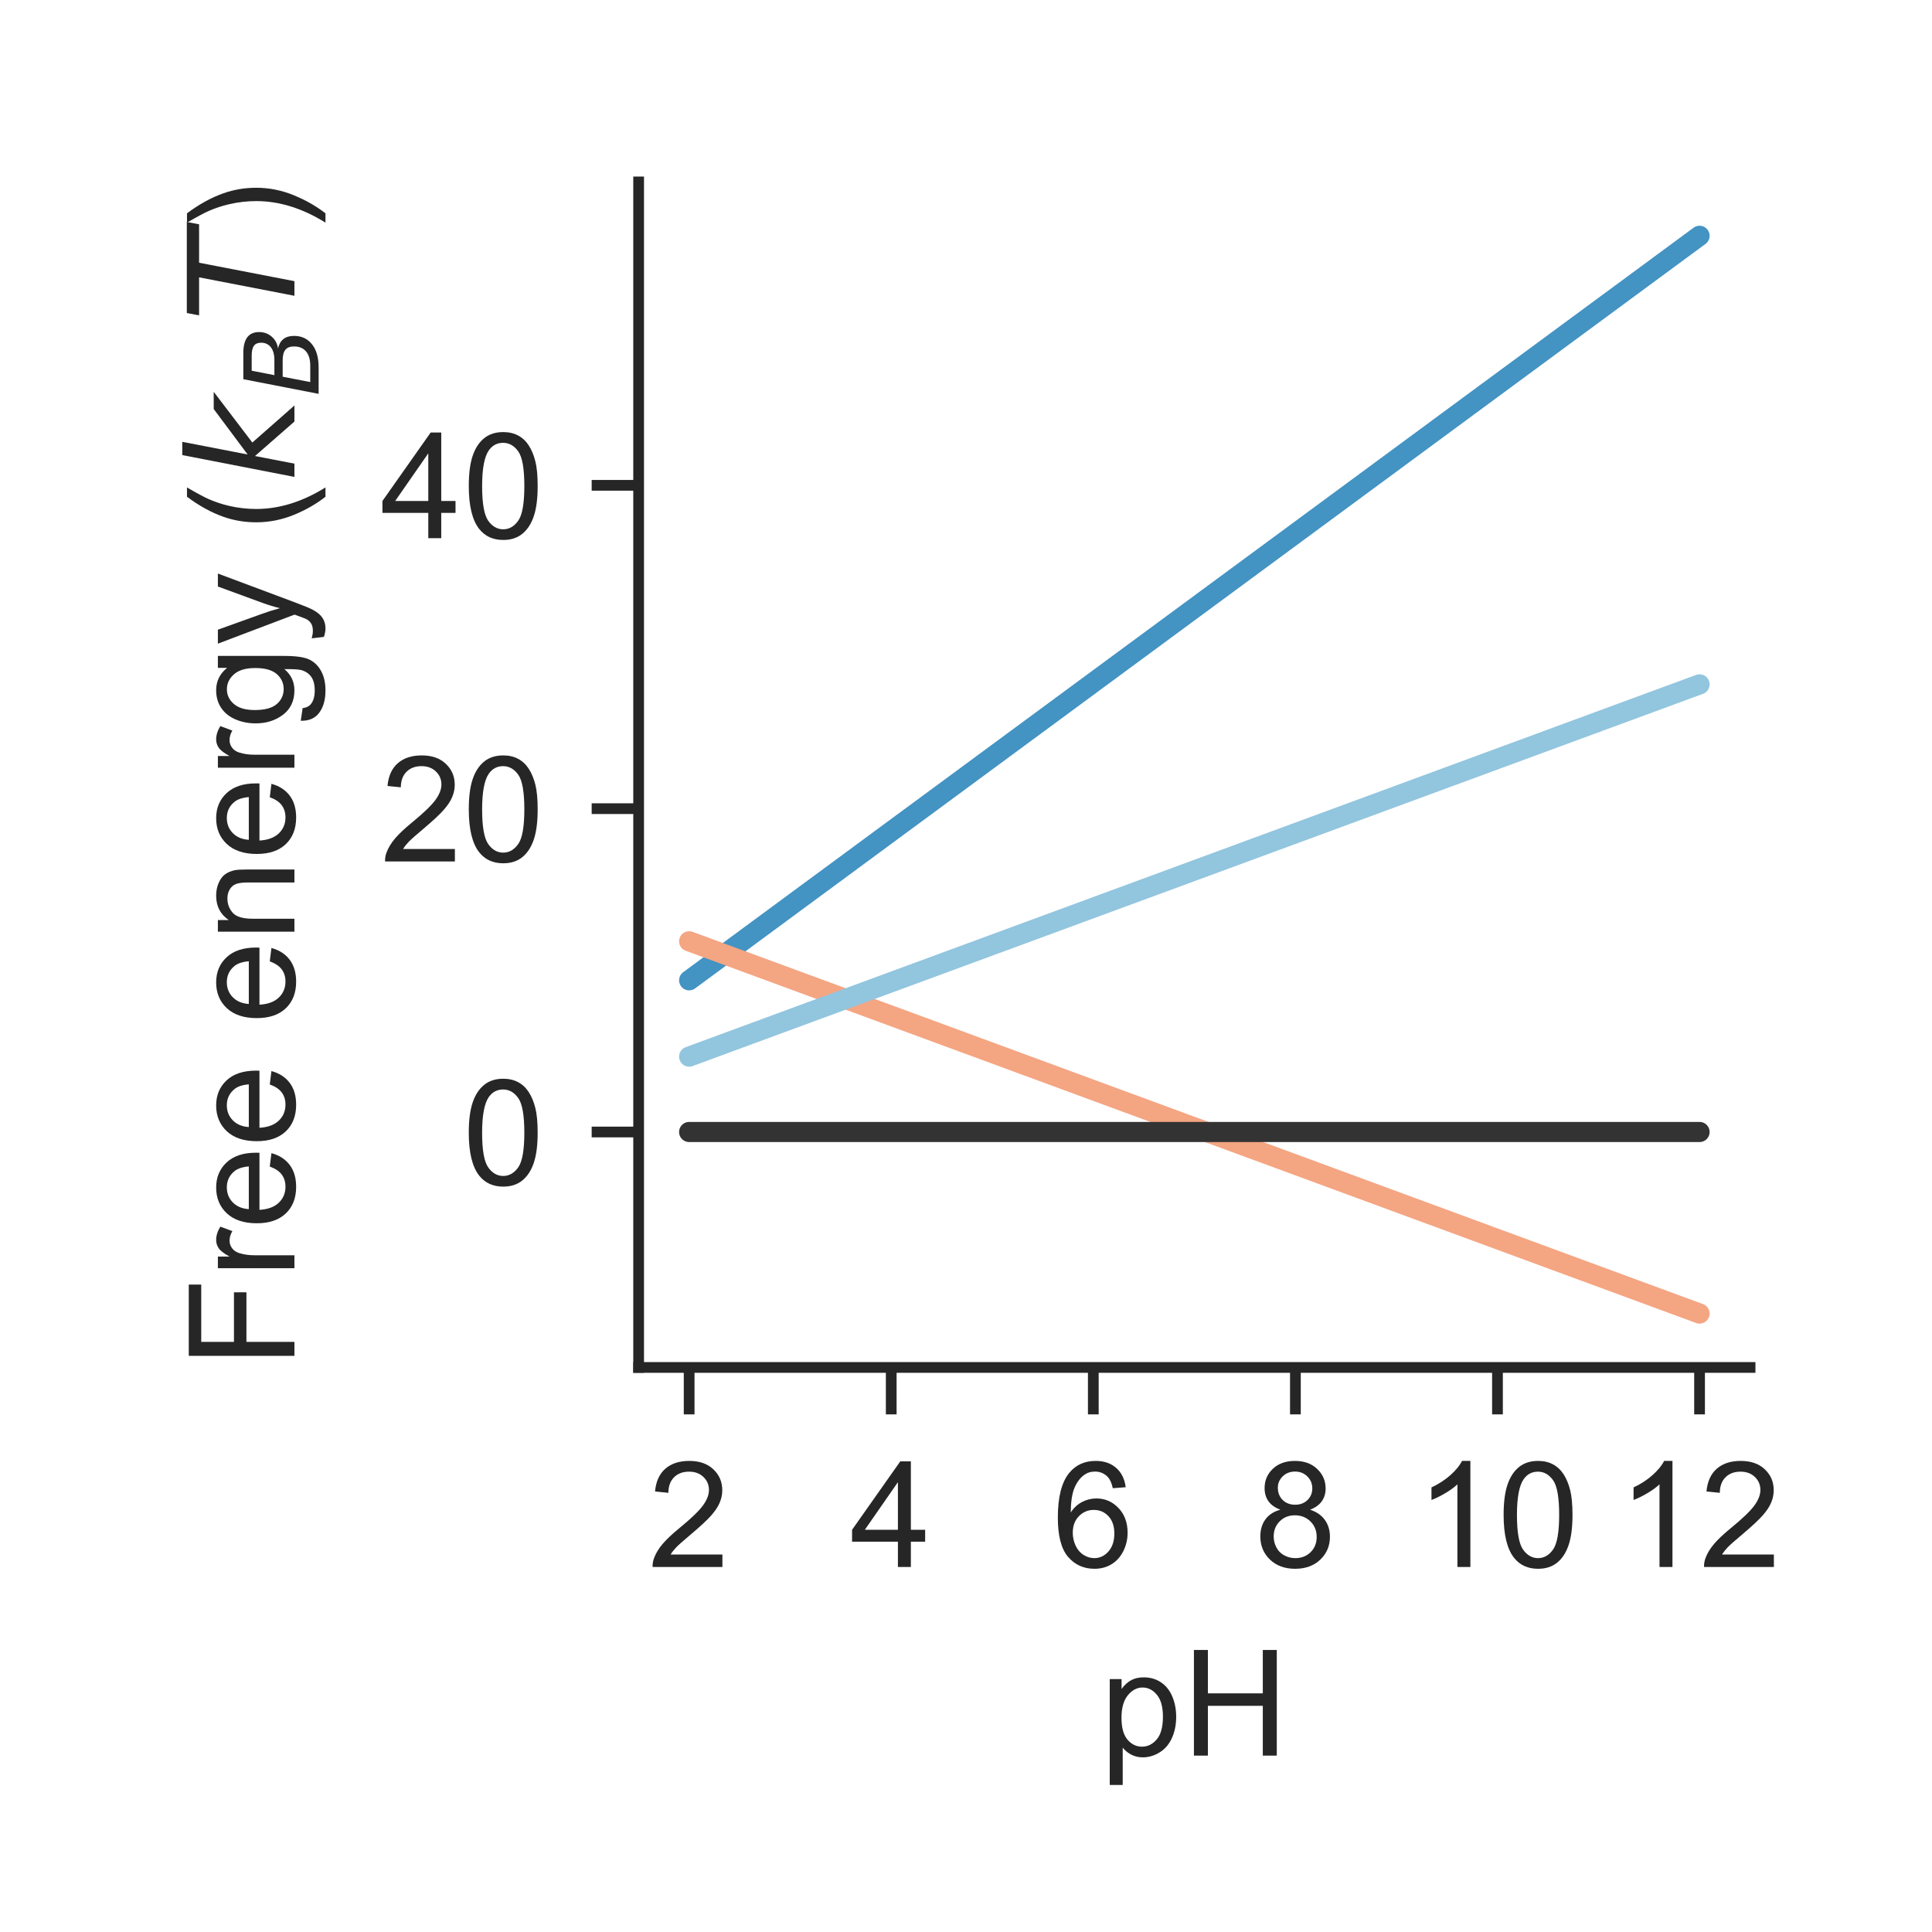 <?xml version="1.0" encoding="utf-8" standalone="no"?>
<!DOCTYPE svg PUBLIC "-//W3C//DTD SVG 1.1//EN"
  "http://www.w3.org/Graphics/SVG/1.1/DTD/svg11.dtd">
<!-- Created with matplotlib (http://matplotlib.org/) -->
<svg height="144pt" version="1.1" viewBox="0 0 144 144" width="144pt" xmlns="http://www.w3.org/2000/svg" xmlns:xlink="http://www.w3.org/1999/xlink">
 <defs>
  <style type="text/css">
*{stroke-linecap:butt;stroke-linejoin:round;}
  </style>
 </defs>
 <g id="figure_1">
  <g id="patch_1">
   <path d="M 0 144 
L 144 144 
L 144 0 
L 0 0 
z
" style="fill:#ffffff;"/>
  </g>
  <g id="axes_1">
   <g id="patch_2">
    <path d="M 47.6 101.92 
L 130.44 101.92 
L 130.44 13.56 
L 47.6 13.56 
z
" style="fill:#ffffff;"/>
   </g>
   <g id="matplotlib.axis_1">
    <g id="xtick_1">
     <g id="line2d_1">
      <defs>
       <path d="M 0 0 
L 0 3.5 
" id="m71e0a8c42f" style="stroke:#262626;stroke-width:0.8;"/>
      </defs>
      <g>
       <use style="fill:#262626;stroke:#262626;stroke-width:0.8;" x="51.365" xlink:href="#m71e0a8c42f" y="101.92"/>
      </g>
     </g>
     <g id="text_1">
      <!-- 2 -->
      <defs>
       <path d="M 50.344 8.453 
L 50.344 0 
L 3.031 0 
Q 2.938 3.172 4.047 6.109 
Q 5.859 10.938 9.828 15.625 
Q 13.812 20.312 21.344 26.469 
Q 33.016 36.031 37.109 41.625 
Q 41.219 47.219 41.219 52.203 
Q 41.219 57.422 37.469 61 
Q 33.734 64.594 27.734 64.594 
Q 21.391 64.594 17.578 60.781 
Q 13.766 56.984 13.719 50.25 
L 4.688 51.172 
Q 5.609 61.281 11.656 66.578 
Q 17.719 71.875 27.938 71.875 
Q 38.234 71.875 44.234 66.156 
Q 50.25 60.453 50.25 52 
Q 50.25 47.703 48.484 43.547 
Q 46.734 39.406 42.656 34.812 
Q 38.578 30.219 29.109 22.219 
Q 21.188 15.578 18.938 13.203 
Q 16.703 10.844 15.234 8.453 
z
" id="ArialMT-32"/>
      </defs>
      <g style="fill:#262626;" transform="translate(48.307 116.794)scale(0.11 -0.11)">
       <use xlink:href="#ArialMT-32"/>
      </g>
     </g>
    </g>
    <g id="xtick_2">
     <g id="line2d_2">
      <g>
       <use style="fill:#262626;stroke:#262626;stroke-width:0.8;" x="66.427" xlink:href="#m71e0a8c42f" y="101.92"/>
      </g>
     </g>
     <g id="text_2">
      <!-- 4 -->
      <defs>
       <path d="M 32.328 0 
L 32.328 17.141 
L 1.266 17.141 
L 1.266 25.203 
L 33.938 71.578 
L 41.109 71.578 
L 41.109 25.203 
L 50.781 25.203 
L 50.781 17.141 
L 41.109 17.141 
L 41.109 0 
z
M 32.328 25.203 
L 32.328 57.469 
L 9.906 25.203 
z
" id="ArialMT-34"/>
      </defs>
      <g style="fill:#262626;" transform="translate(63.369 116.794)scale(0.11 -0.11)">
       <use xlink:href="#ArialMT-34"/>
      </g>
     </g>
    </g>
    <g id="xtick_3">
     <g id="line2d_3">
      <g>
       <use style="fill:#262626;stroke:#262626;stroke-width:0.8;" x="81.489" xlink:href="#m71e0a8c42f" y="101.92"/>
      </g>
     </g>
     <g id="text_3">
      <!-- 6 -->
      <defs>
       <path d="M 49.75 54.047 
L 41.016 53.375 
Q 39.844 58.547 37.703 60.891 
Q 34.125 64.656 28.906 64.656 
Q 24.703 64.656 21.531 62.312 
Q 17.391 59.281 14.984 53.469 
Q 12.594 47.656 12.5 36.922 
Q 15.672 41.75 20.266 44.094 
Q 24.859 46.438 29.891 46.438 
Q 38.672 46.438 44.844 39.969 
Q 51.031 33.5 51.031 23.25 
Q 51.031 16.5 48.125 10.719 
Q 45.219 4.938 40.141 1.859 
Q 35.062 -1.219 28.609 -1.219 
Q 17.625 -1.219 10.688 6.859 
Q 3.766 14.938 3.766 33.5 
Q 3.766 54.25 11.422 63.672 
Q 18.109 71.875 29.438 71.875 
Q 37.891 71.875 43.281 67.141 
Q 48.688 62.406 49.75 54.047 
z
M 13.875 23.188 
Q 13.875 18.656 15.797 14.5 
Q 17.719 10.359 21.188 8.172 
Q 24.656 6 28.469 6 
Q 34.031 6 38.031 10.484 
Q 42.047 14.984 42.047 22.703 
Q 42.047 30.125 38.078 34.391 
Q 34.125 38.672 28.125 38.672 
Q 22.172 38.672 18.016 34.391 
Q 13.875 30.125 13.875 23.188 
z
" id="ArialMT-36"/>
      </defs>
      <g style="fill:#262626;" transform="translate(78.431 116.794)scale(0.11 -0.11)">
       <use xlink:href="#ArialMT-36"/>
      </g>
     </g>
    </g>
    <g id="xtick_4">
     <g id="line2d_4">
      <g>
       <use style="fill:#262626;stroke:#262626;stroke-width:0.8;" x="96.551" xlink:href="#m71e0a8c42f" y="101.92"/>
      </g>
     </g>
     <g id="text_4">
      <!-- 8 -->
      <defs>
       <path d="M 17.672 38.812 
Q 12.203 40.828 9.562 44.531 
Q 6.938 48.25 6.938 53.422 
Q 6.938 61.234 12.547 66.547 
Q 18.172 71.875 27.484 71.875 
Q 36.859 71.875 42.578 66.422 
Q 48.297 60.984 48.297 53.172 
Q 48.297 48.188 45.672 44.5 
Q 43.062 40.828 37.75 38.812 
Q 44.344 36.672 47.781 31.875 
Q 51.219 27.094 51.219 20.453 
Q 51.219 11.281 44.719 5.031 
Q 38.234 -1.219 27.641 -1.219 
Q 17.047 -1.219 10.547 5.047 
Q 4.047 11.328 4.047 20.703 
Q 4.047 27.688 7.594 32.391 
Q 11.141 37.109 17.672 38.812 
z
M 15.922 53.719 
Q 15.922 48.641 19.188 45.406 
Q 22.469 42.188 27.688 42.188 
Q 32.766 42.188 36.016 45.375 
Q 39.266 48.578 39.266 53.219 
Q 39.266 58.062 35.906 61.359 
Q 32.562 64.656 27.594 64.656 
Q 22.562 64.656 19.234 61.422 
Q 15.922 58.203 15.922 53.719 
z
M 13.094 20.656 
Q 13.094 16.891 14.875 13.375 
Q 16.656 9.859 20.172 7.922 
Q 23.688 6 27.734 6 
Q 34.031 6 38.125 10.047 
Q 42.234 14.109 42.234 20.359 
Q 42.234 26.703 38.016 30.859 
Q 33.797 35.016 27.438 35.016 
Q 21.234 35.016 17.156 30.906 
Q 13.094 26.812 13.094 20.656 
z
" id="ArialMT-38"/>
      </defs>
      <g style="fill:#262626;" transform="translate(93.492 116.794)scale(0.11 -0.11)">
       <use xlink:href="#ArialMT-38"/>
      </g>
     </g>
    </g>
    <g id="xtick_5">
     <g id="line2d_5">
      <g>
       <use style="fill:#262626;stroke:#262626;stroke-width:0.8;" x="111.613" xlink:href="#m71e0a8c42f" y="101.92"/>
      </g>
     </g>
     <g id="text_5">
      <!-- 10 -->
      <defs>
       <path d="M 37.25 0 
L 28.469 0 
L 28.469 56 
Q 25.297 52.984 20.141 49.953 
Q 14.984 46.922 10.891 45.406 
L 10.891 53.906 
Q 18.266 57.375 23.781 62.297 
Q 29.297 67.234 31.594 71.875 
L 37.25 71.875 
z
" id="ArialMT-31"/>
       <path d="M 4.156 35.297 
Q 4.156 48 6.766 55.734 
Q 9.375 63.484 14.516 67.672 
Q 19.672 71.875 27.484 71.875 
Q 33.25 71.875 37.594 69.547 
Q 41.938 67.234 44.766 62.859 
Q 47.609 58.5 49.219 52.219 
Q 50.828 45.953 50.828 35.297 
Q 50.828 22.703 48.234 14.969 
Q 45.656 7.234 40.5 3 
Q 35.359 -1.219 27.484 -1.219 
Q 17.141 -1.219 11.234 6.203 
Q 4.156 15.141 4.156 35.297 
z
M 13.188 35.297 
Q 13.188 17.672 17.312 11.828 
Q 21.438 6 27.484 6 
Q 33.547 6 37.672 11.859 
Q 41.797 17.719 41.797 35.297 
Q 41.797 52.984 37.672 58.781 
Q 33.547 64.594 27.391 64.594 
Q 21.344 64.594 17.719 59.469 
Q 13.188 52.938 13.188 35.297 
z
" id="ArialMT-30"/>
      </defs>
      <g style="fill:#262626;" transform="translate(105.496 116.794)scale(0.11 -0.11)">
       <use xlink:href="#ArialMT-31"/>
       <use x="55.615" xlink:href="#ArialMT-30"/>
      </g>
     </g>
    </g>
    <g id="xtick_6">
     <g id="line2d_6">
      <g>
       <use style="fill:#262626;stroke:#262626;stroke-width:0.8;" x="126.675" xlink:href="#m71e0a8c42f" y="101.92"/>
      </g>
     </g>
     <g id="text_6">
      <!-- 12 -->
      <g style="fill:#262626;" transform="translate(120.558 116.794)scale(0.11 -0.11)">
       <use xlink:href="#ArialMT-31"/>
       <use x="55.615" xlink:href="#ArialMT-32"/>
      </g>
     </g>
    </g>
    <g id="text_7">
     <!-- pH -->
     <defs>
      <path d="M 6.594 -19.875 
L 6.594 51.859 
L 14.594 51.859 
L 14.594 45.125 
Q 17.438 49.078 21 51.047 
Q 24.562 53.031 29.641 53.031 
Q 36.281 53.031 41.359 49.609 
Q 46.438 46.188 49.016 39.953 
Q 51.609 33.734 51.609 26.312 
Q 51.609 18.359 48.75 11.984 
Q 45.906 5.609 40.453 2.219 
Q 35.016 -1.172 29 -1.172 
Q 24.609 -1.172 21.109 0.688 
Q 17.625 2.547 15.375 5.375 
L 15.375 -19.875 
z
M 14.547 25.641 
Q 14.547 15.625 18.594 10.844 
Q 22.656 6.062 28.422 6.062 
Q 34.281 6.062 38.453 11.016 
Q 42.625 15.969 42.625 26.375 
Q 42.625 36.281 38.547 41.203 
Q 34.469 46.141 28.812 46.141 
Q 23.188 46.141 18.859 40.891 
Q 14.547 35.641 14.547 25.641 
z
" id="ArialMT-70"/>
      <path d="M 8.016 0 
L 8.016 71.578 
L 17.484 71.578 
L 17.484 42.188 
L 54.688 42.188 
L 54.688 71.578 
L 64.156 71.578 
L 64.156 0 
L 54.688 0 
L 54.688 33.734 
L 17.484 33.734 
L 17.484 0 
z
" id="ArialMT-48"/>
     </defs>
     <g style="fill:#262626;" transform="translate(81.989 130.853)scale(0.11 -0.11)">
      <use xlink:href="#ArialMT-70"/>
      <use x="55.615" xlink:href="#ArialMT-48"/>
     </g>
    </g>
   </g>
   <g id="matplotlib.axis_2">
    <g id="ytick_1">
     <g id="line2d_7">
      <defs>
       <path d="M 0 0 
L -3.5 0 
" id="m5976335b42" style="stroke:#262626;stroke-width:0.8;"/>
      </defs>
      <g>
       <use style="fill:#262626;stroke:#262626;stroke-width:0.8;" x="47.6" xlink:href="#m5976335b42" y="84.372"/>
      </g>
     </g>
     <g id="text_8">
      <!-- 0 -->
      <g style="fill:#262626;" transform="translate(34.483 88.309)scale(0.11 -0.11)">
       <use xlink:href="#ArialMT-30"/>
      </g>
     </g>
    </g>
    <g id="ytick_2">
     <g id="line2d_8">
      <g>
       <use style="fill:#262626;stroke:#262626;stroke-width:0.8;" x="47.6" xlink:href="#m5976335b42" y="60.273"/>
      </g>
     </g>
     <g id="text_9">
      <!-- 20 -->
      <g style="fill:#262626;" transform="translate(28.366 64.21)scale(0.11 -0.11)">
       <use xlink:href="#ArialMT-32"/>
       <use x="55.615" xlink:href="#ArialMT-30"/>
      </g>
     </g>
    </g>
    <g id="ytick_3">
     <g id="line2d_9">
      <g>
       <use style="fill:#262626;stroke:#262626;stroke-width:0.8;" x="47.6" xlink:href="#m5976335b42" y="36.174"/>
      </g>
     </g>
     <g id="text_10">
      <!-- 40 -->
      <g style="fill:#262626;" transform="translate(28.366 40.111)scale(0.11 -0.11)">
       <use xlink:href="#ArialMT-34"/>
       <use x="55.615" xlink:href="#ArialMT-30"/>
      </g>
     </g>
    </g>
    <g id="text_11">
     <!-- Free energy ($k_B T$) -->
     <defs>
      <path d="M 8.203 0 
L 8.203 71.578 
L 56.5 71.578 
L 56.5 63.141 
L 17.672 63.141 
L 17.672 40.969 
L 51.266 40.969 
L 51.266 32.516 
L 17.672 32.516 
L 17.672 0 
z
" id="ArialMT-46"/>
      <path d="M 6.5 0 
L 6.5 51.859 
L 14.406 51.859 
L 14.406 44 
Q 17.438 49.516 20 51.266 
Q 22.562 53.031 25.641 53.031 
Q 30.078 53.031 34.672 50.203 
L 31.641 42.047 
Q 28.422 43.953 25.203 43.953 
Q 22.312 43.953 20.016 42.219 
Q 17.719 40.484 16.75 37.406 
Q 15.281 32.719 15.281 27.156 
L 15.281 0 
z
" id="ArialMT-72"/>
      <path d="M 42.094 16.703 
L 51.172 15.578 
Q 49.031 7.625 43.219 3.219 
Q 37.406 -1.172 28.375 -1.172 
Q 17 -1.172 10.328 5.828 
Q 3.656 12.844 3.656 25.484 
Q 3.656 38.578 10.391 45.797 
Q 17.141 53.031 27.875 53.031 
Q 38.281 53.031 44.875 45.953 
Q 51.469 38.875 51.469 26.031 
Q 51.469 25.25 51.422 23.688 
L 12.75 23.688 
Q 13.234 15.141 17.578 10.594 
Q 21.922 6.062 28.422 6.062 
Q 33.25 6.062 36.672 8.594 
Q 40.094 11.141 42.094 16.703 
z
M 13.234 30.906 
L 42.188 30.906 
Q 41.609 37.453 38.875 40.719 
Q 34.672 45.797 27.984 45.797 
Q 21.922 45.797 17.797 41.75 
Q 13.672 37.703 13.234 30.906 
z
" id="ArialMT-65"/>
      <path id="ArialMT-20"/>
      <path d="M 6.594 0 
L 6.594 51.859 
L 14.5 51.859 
L 14.5 44.484 
Q 20.219 53.031 31 53.031 
Q 35.688 53.031 39.625 51.344 
Q 43.562 49.656 45.516 46.922 
Q 47.469 44.188 48.25 40.438 
Q 48.734 37.984 48.734 31.891 
L 48.734 0 
L 39.938 0 
L 39.938 31.547 
Q 39.938 36.922 38.906 39.578 
Q 37.891 42.234 35.281 43.812 
Q 32.672 45.406 29.156 45.406 
Q 23.531 45.406 19.453 41.844 
Q 15.375 38.281 15.375 28.328 
L 15.375 0 
z
" id="ArialMT-6e"/>
      <path d="M 4.984 -4.297 
L 13.531 -5.562 
Q 14.062 -9.516 16.5 -11.328 
Q 19.781 -13.766 25.438 -13.766 
Q 31.547 -13.766 34.859 -11.328 
Q 38.188 -8.891 39.359 -4.5 
Q 40.047 -1.812 39.984 6.781 
Q 34.234 0 25.641 0 
Q 14.938 0 9.078 7.719 
Q 3.219 15.438 3.219 26.219 
Q 3.219 33.641 5.906 39.906 
Q 8.594 46.188 13.688 49.609 
Q 18.797 53.031 25.688 53.031 
Q 34.859 53.031 40.828 45.609 
L 40.828 51.859 
L 48.922 51.859 
L 48.922 7.031 
Q 48.922 -5.078 46.453 -10.125 
Q 44 -15.188 38.641 -18.109 
Q 33.297 -21.047 25.484 -21.047 
Q 16.219 -21.047 10.5 -16.875 
Q 4.781 -12.703 4.984 -4.297 
z
M 12.25 26.859 
Q 12.25 16.656 16.297 11.969 
Q 20.359 7.281 26.469 7.281 
Q 32.516 7.281 36.609 11.938 
Q 40.719 16.609 40.719 26.562 
Q 40.719 36.078 36.5 40.906 
Q 32.281 45.75 26.312 45.75 
Q 20.453 45.75 16.344 40.984 
Q 12.25 36.234 12.25 26.859 
z
" id="ArialMT-67"/>
      <path d="M 6.203 -19.969 
L 5.219 -11.719 
Q 8.109 -12.5 10.25 -12.5 
Q 13.188 -12.5 14.938 -11.516 
Q 16.703 -10.547 17.828 -8.797 
Q 18.656 -7.469 20.516 -2.25 
Q 20.75 -1.516 21.297 -0.094 
L 1.609 51.859 
L 11.078 51.859 
L 21.875 21.828 
Q 23.969 16.109 25.641 9.812 
Q 27.156 15.875 29.25 21.625 
L 40.328 51.859 
L 49.125 51.859 
L 29.391 -0.875 
Q 26.219 -9.422 24.469 -12.641 
Q 22.125 -17 19.094 -19.016 
Q 16.062 -21.047 11.859 -21.047 
Q 9.328 -21.047 6.203 -19.969 
z
" id="ArialMT-79"/>
      <path d="M 23.391 -21.047 
Q 16.109 -11.859 11.078 0.438 
Q 6.062 12.75 6.062 25.922 
Q 6.062 37.547 9.812 48.188 
Q 14.203 60.547 23.391 72.797 
L 29.688 72.797 
Q 23.781 62.641 21.875 58.297 
Q 18.891 51.562 17.188 44.234 
Q 15.094 35.109 15.094 25.875 
Q 15.094 2.391 29.688 -21.047 
z
" id="ArialMT-28"/>
      <path d="M 18.312 75.984 
L 27.297 75.984 
L 18.703 31.688 
L 49.516 54.688 
L 61.188 54.688 
L 26.812 28.516 
L 51.906 0 
L 41.016 0 
L 17.672 26.703 
L 12.5 0 
L 3.516 0 
z
" id="DejaVuSans-Oblique-6b"/>
      <path d="M 16.891 72.906 
L 42.094 72.906 
Q 52.344 72.906 57.422 69.094 
Q 62.5 65.281 62.5 57.625 
Q 62.5 50.594 58.125 45.484 
Q 53.766 40.375 46.688 39.312 
Q 52.734 37.938 55.766 34.078 
Q 58.797 30.219 58.797 23.781 
Q 58.797 12.797 50.656 6.391 
Q 42.531 0 28.422 0 
L 2.688 0 
z
M 19.281 34.812 
L 14.109 8.109 
L 29.984 8.109 
Q 38.922 8.109 43.75 12.203 
Q 48.578 16.312 48.578 23.781 
Q 48.578 29.547 45.375 32.172 
Q 42.188 34.812 35.109 34.812 
z
M 25.094 64.797 
L 20.797 42.828 
L 35.5 42.828 
Q 43.359 42.828 47.781 46.234 
Q 52.203 49.656 52.203 55.719 
Q 52.203 60.453 49.219 62.625 
Q 46.234 64.797 39.703 64.797 
z
" id="DejaVuSans-Oblique-42"/>
      <path d="M 5.906 72.906 
L 67.578 72.906 
L 66.016 64.594 
L 39.984 64.594 
L 27.484 0 
L 17.578 0 
L 30.078 64.594 
L 4.297 64.594 
z
" id="DejaVuSans-Oblique-54"/>
      <path d="M 12.359 -21.047 
L 6.062 -21.047 
Q 20.656 2.391 20.656 25.875 
Q 20.656 35.062 18.562 44.094 
Q 16.891 51.422 13.922 58.156 
Q 12.016 62.547 6.062 72.797 
L 12.359 72.797 
Q 21.531 60.547 25.922 48.188 
Q 29.688 37.547 29.688 25.922 
Q 29.688 12.75 24.625 0.438 
Q 19.578 -11.859 12.359 -21.047 
z
" id="ArialMT-29"/>
     </defs>
     <g style="fill:#262626;" transform="translate(21.946 101.96)rotate(-90)scale(0.11 -0.11)">
      <use transform="translate(0 0.016)" xlink:href="#ArialMT-46"/>
      <use transform="translate(61.084 0.016)" xlink:href="#ArialMT-72"/>
      <use transform="translate(94.385 0.016)" xlink:href="#ArialMT-65"/>
      <use transform="translate(150 0.016)" xlink:href="#ArialMT-65"/>
      <use transform="translate(205.615 0.016)" xlink:href="#ArialMT-20"/>
      <use transform="translate(233.398 0.016)" xlink:href="#ArialMT-65"/>
      <use transform="translate(289.014 0.016)" xlink:href="#ArialMT-6e"/>
      <use transform="translate(344.629 0.016)" xlink:href="#ArialMT-65"/>
      <use transform="translate(400.244 0.016)" xlink:href="#ArialMT-72"/>
      <use transform="translate(433.545 0.016)" xlink:href="#ArialMT-67"/>
      <use transform="translate(489.16 0.016)" xlink:href="#ArialMT-79"/>
      <use transform="translate(539.16 0.016)" xlink:href="#ArialMT-20"/>
      <use transform="translate(566.943 0.016)" xlink:href="#ArialMT-28"/>
      <use transform="translate(600.244 0.016)" xlink:href="#DejaVuSans-Oblique-6b"/>
      <use transform="translate(658.154 -16.391)scale(0.7)" xlink:href="#DejaVuSans-Oblique-42"/>
      <use transform="translate(708.911 0.016)" xlink:href="#DejaVuSans-Oblique-54"/>
      <use transform="translate(769.995 0.016)" xlink:href="#ArialMT-29"/>
     </g>
    </g>
   </g>
   <g id="patch_3">
    <path d="M 47.6 101.92 
L 47.6 13.56 
" style="fill:none;stroke:#262626;stroke-linecap:square;stroke-linejoin:miter;stroke-width:0.8;"/>
   </g>
   <g id="patch_4">
    <path d="M 47.6 101.92 
L 130.44 101.92 
" style="fill:none;stroke:#262626;stroke-linecap:square;stroke-linejoin:miter;stroke-width:0.8;"/>
   </g>
   <g id="line2d_10">
    <path clip-path="url(#pf431adc4ad)" d="M 51.365 73.066 
L 52.119 72.511 
L 52.872 71.956 
L 53.625 71.401 
L 54.378 70.847 
L 55.131 70.292 
L 55.884 69.737 
L 56.637 69.182 
L 57.39 68.627 
L 58.143 68.072 
L 58.896 67.517 
L 59.649 66.962 
L 60.403 66.407 
L 61.156 65.853 
L 61.909 65.298 
L 62.662 64.743 
L 63.415 64.188 
L 64.168 63.633 
L 64.921 63.078 
L 65.674 62.523 
L 66.427 61.968 
L 67.18 61.413 
L 67.933 60.858 
L 68.687 60.304 
L 69.44 59.749 
L 70.193 59.194 
L 70.946 58.639 
L 71.699 58.084 
L 72.452 57.529 
L 73.205 56.974 
L 73.958 56.419 
L 74.711 55.864 
L 75.464 55.309 
L 76.217 54.755 
L 76.971 54.2 
L 77.724 53.645 
L 78.477 53.09 
L 79.23 52.535 
L 79.983 51.98 
L 80.736 51.425 
L 81.489 50.87 
L 82.242 50.315 
L 82.995 49.76 
L 83.748 49.206 
L 84.501 48.651 
L 85.255 48.096 
L 86.008 47.541 
L 86.761 46.986 
L 87.514 46.431 
L 88.267 45.876 
L 89.02 45.321 
L 89.773 44.766 
L 90.526 44.211 
L 91.279 43.657 
L 92.032 43.102 
L 92.785 42.547 
L 93.539 41.992 
L 94.292 41.437 
L 95.045 40.882 
L 95.798 40.327 
L 96.551 39.772 
L 97.304 39.217 
L 98.057 38.662 
L 98.81 38.108 
L 99.563 37.553 
L 100.316 36.998 
L 101.069 36.443 
L 101.823 35.888 
L 102.576 35.333 
L 103.329 34.778 
L 104.082 34.223 
L 104.835 33.668 
L 105.588 33.114 
L 106.341 32.559 
L 107.094 32.004 
L 107.847 31.449 
L 108.6 30.894 
L 109.353 30.339 
L 110.107 29.784 
L 110.86 29.229 
L 111.613 28.674 
L 112.366 28.119 
L 113.119 27.565 
L 113.872 27.01 
L 114.625 26.455 
L 115.378 25.9 
L 116.131 25.345 
L 116.884 24.79 
L 117.637 24.235 
L 118.391 23.68 
L 119.144 23.125 
L 119.897 22.57 
L 120.65 22.016 
L 121.403 21.461 
L 122.156 20.906 
L 122.909 20.351 
L 123.662 19.796 
L 124.415 19.241 
L 125.168 18.686 
L 125.921 18.131 
L 126.675 17.576 
" style="fill:none;stroke:#4393c3;stroke-linecap:round;stroke-width:1.5;"/>
   </g>
   <g id="line2d_11">
    <path clip-path="url(#pf431adc4ad)" d="M 51.365 70.159 
L 52.119 70.436 
L 52.872 70.714 
L 53.625 70.991 
L 54.378 71.269 
L 55.131 71.546 
L 55.884 71.823 
L 56.637 72.101 
L 57.39 72.378 
L 58.143 72.656 
L 58.896 72.933 
L 59.649 73.211 
L 60.403 73.488 
L 61.156 73.766 
L 61.909 74.043 
L 62.662 74.32 
L 63.415 74.598 
L 64.168 74.875 
L 64.921 75.153 
L 65.674 75.43 
L 66.427 75.708 
L 67.18 75.985 
L 67.933 76.263 
L 68.687 76.54 
L 69.44 76.818 
L 70.193 77.095 
L 70.946 77.372 
L 71.699 77.65 
L 72.452 77.927 
L 73.205 78.205 
L 73.958 78.482 
L 74.711 78.76 
L 75.464 79.037 
L 76.217 79.315 
L 76.971 79.592 
L 77.724 79.869 
L 78.477 80.147 
L 79.23 80.424 
L 79.983 80.702 
L 80.736 80.979 
L 81.489 81.257 
L 82.242 81.534 
L 82.995 81.812 
L 83.748 82.089 
L 84.501 82.366 
L 85.255 82.644 
L 86.008 82.921 
L 86.761 83.199 
L 87.514 83.476 
L 88.267 83.754 
L 89.02 84.031 
L 89.773 84.309 
L 90.526 84.586 
L 91.279 84.864 
L 92.032 85.141 
L 92.785 85.418 
L 93.539 85.696 
L 94.292 85.973 
L 95.045 86.251 
L 95.798 86.528 
L 96.551 86.806 
L 97.304 87.083 
L 98.057 87.361 
L 98.81 87.638 
L 99.563 87.915 
L 100.316 88.193 
L 101.069 88.47 
L 101.823 88.748 
L 102.576 89.025 
L 103.329 89.303 
L 104.082 89.58 
L 104.835 89.858 
L 105.588 90.135 
L 106.341 90.413 
L 107.094 90.69 
L 107.847 90.967 
L 108.6 91.245 
L 109.353 91.522 
L 110.107 91.8 
L 110.86 92.077 
L 111.613 92.355 
L 112.366 92.632 
L 113.119 92.91 
L 113.872 93.187 
L 114.625 93.464 
L 115.378 93.742 
L 116.131 94.019 
L 116.884 94.297 
L 117.637 94.574 
L 118.391 94.852 
L 119.144 95.129 
L 119.897 95.407 
L 120.65 95.684 
L 121.403 95.961 
L 122.156 96.239 
L 122.909 96.516 
L 123.662 96.794 
L 124.415 97.071 
L 125.168 97.349 
L 125.921 97.626 
L 126.675 97.904 
" style="fill:none;stroke:#f4a582;stroke-linecap:round;stroke-width:1.5;"/>
   </g>
   <g id="line2d_12">
    <path clip-path="url(#pf431adc4ad)" d="M 51.365 78.754 
L 52.119 78.476 
L 52.872 78.199 
L 53.625 77.922 
L 54.378 77.644 
L 55.131 77.367 
L 55.884 77.089 
L 56.637 76.812 
L 57.39 76.534 
L 58.143 76.257 
L 58.896 75.979 
L 59.649 75.702 
L 60.403 75.424 
L 61.156 75.147 
L 61.909 74.87 
L 62.662 74.592 
L 63.415 74.315 
L 64.168 74.037 
L 64.921 73.76 
L 65.674 73.482 
L 66.427 73.205 
L 67.18 72.927 
L 67.933 72.65 
L 68.687 72.373 
L 69.44 72.095 
L 70.193 71.818 
L 70.946 71.54 
L 71.699 71.263 
L 72.452 70.985 
L 73.205 70.708 
L 73.958 70.43 
L 74.711 70.153 
L 75.464 69.876 
L 76.217 69.598 
L 76.971 69.321 
L 77.724 69.043 
L 78.477 68.766 
L 79.23 68.488 
L 79.983 68.211 
L 80.736 67.933 
L 81.489 67.656 
L 82.242 67.378 
L 82.995 67.101 
L 83.748 66.824 
L 84.501 66.546 
L 85.255 66.269 
L 86.008 65.991 
L 86.761 65.714 
L 87.514 65.436 
L 88.267 65.159 
L 89.02 64.881 
L 89.773 64.604 
L 90.526 64.327 
L 91.279 64.049 
L 92.032 63.772 
L 92.785 63.494 
L 93.539 63.217 
L 94.292 62.939 
L 95.045 62.662 
L 95.798 62.384 
L 96.551 62.107 
L 97.304 61.829 
L 98.057 61.552 
L 98.81 61.275 
L 99.563 60.997 
L 100.316 60.72 
L 101.069 60.442 
L 101.823 60.165 
L 102.576 59.887 
L 103.329 59.61 
L 104.082 59.332 
L 104.835 59.055 
L 105.588 58.778 
L 106.341 58.5 
L 107.094 58.223 
L 107.847 57.945 
L 108.6 57.668 
L 109.353 57.39 
L 110.107 57.113 
L 110.86 56.835 
L 111.613 56.558 
L 112.366 56.281 
L 113.119 56.003 
L 113.872 55.726 
L 114.625 55.448 
L 115.378 55.171 
L 116.131 54.893 
L 116.884 54.616 
L 117.637 54.338 
L 118.391 54.061 
L 119.144 53.783 
L 119.897 53.506 
L 120.65 53.229 
L 121.403 52.951 
L 122.156 52.674 
L 122.909 52.396 
L 123.662 52.119 
L 124.415 51.841 
L 125.168 51.564 
L 125.921 51.286 
L 126.675 51.009 
" style="fill:none;stroke:#92c5de;stroke-linecap:round;stroke-width:1.5;"/>
   </g>
   <g id="line2d_13">
    <path clip-path="url(#pf431adc4ad)" d="M 51.365 84.372 
L 52.119 84.372 
L 52.872 84.372 
L 53.625 84.372 
L 54.378 84.372 
L 55.131 84.372 
L 55.884 84.372 
L 56.637 84.372 
L 57.39 84.372 
L 58.143 84.372 
L 58.896 84.372 
L 59.649 84.372 
L 60.403 84.372 
L 61.156 84.372 
L 61.909 84.372 
L 62.662 84.372 
L 63.415 84.372 
L 64.168 84.372 
L 64.921 84.372 
L 65.674 84.372 
L 66.427 84.372 
L 67.18 84.372 
L 67.933 84.372 
L 68.687 84.372 
L 69.44 84.372 
L 70.193 84.372 
L 70.946 84.372 
L 71.699 84.372 
L 72.452 84.372 
L 73.205 84.372 
L 73.958 84.372 
L 74.711 84.372 
L 75.464 84.372 
L 76.217 84.372 
L 76.971 84.372 
L 77.724 84.372 
L 78.477 84.372 
L 79.23 84.372 
L 79.983 84.372 
L 80.736 84.372 
L 81.489 84.372 
L 82.242 84.372 
L 82.995 84.372 
L 83.748 84.372 
L 84.501 84.372 
L 85.255 84.372 
L 86.008 84.372 
L 86.761 84.372 
L 87.514 84.372 
L 88.267 84.372 
L 89.02 84.372 
L 89.773 84.372 
L 90.526 84.372 
L 91.279 84.372 
L 92.032 84.372 
L 92.785 84.372 
L 93.539 84.372 
L 94.292 84.372 
L 95.045 84.372 
L 95.798 84.372 
L 96.551 84.372 
L 97.304 84.372 
L 98.057 84.372 
L 98.81 84.372 
L 99.563 84.372 
L 100.316 84.372 
L 101.069 84.372 
L 101.823 84.372 
L 102.576 84.372 
L 103.329 84.372 
L 104.082 84.372 
L 104.835 84.372 
L 105.588 84.372 
L 106.341 84.372 
L 107.094 84.372 
L 107.847 84.372 
L 108.6 84.372 
L 109.353 84.372 
L 110.107 84.372 
L 110.86 84.372 
L 111.613 84.372 
L 112.366 84.372 
L 113.119 84.372 
L 113.872 84.372 
L 114.625 84.372 
L 115.378 84.372 
L 116.131 84.372 
L 116.884 84.372 
L 117.637 84.372 
L 118.391 84.372 
L 119.144 84.372 
L 119.897 84.372 
L 120.65 84.372 
L 121.403 84.372 
L 122.156 84.372 
L 122.909 84.372 
L 123.662 84.372 
L 124.415 84.372 
L 125.168 84.372 
L 125.921 84.372 
L 126.675 84.372 
" style="fill:none;stroke:#333333;stroke-linecap:round;stroke-width:1.5;"/>
   </g>
  </g>
 </g>
 <defs>
  <clipPath id="pf431adc4ad">
   <rect height="88.36" width="82.84" x="47.6" y="13.56"/>
  </clipPath>
 </defs>
</svg>
